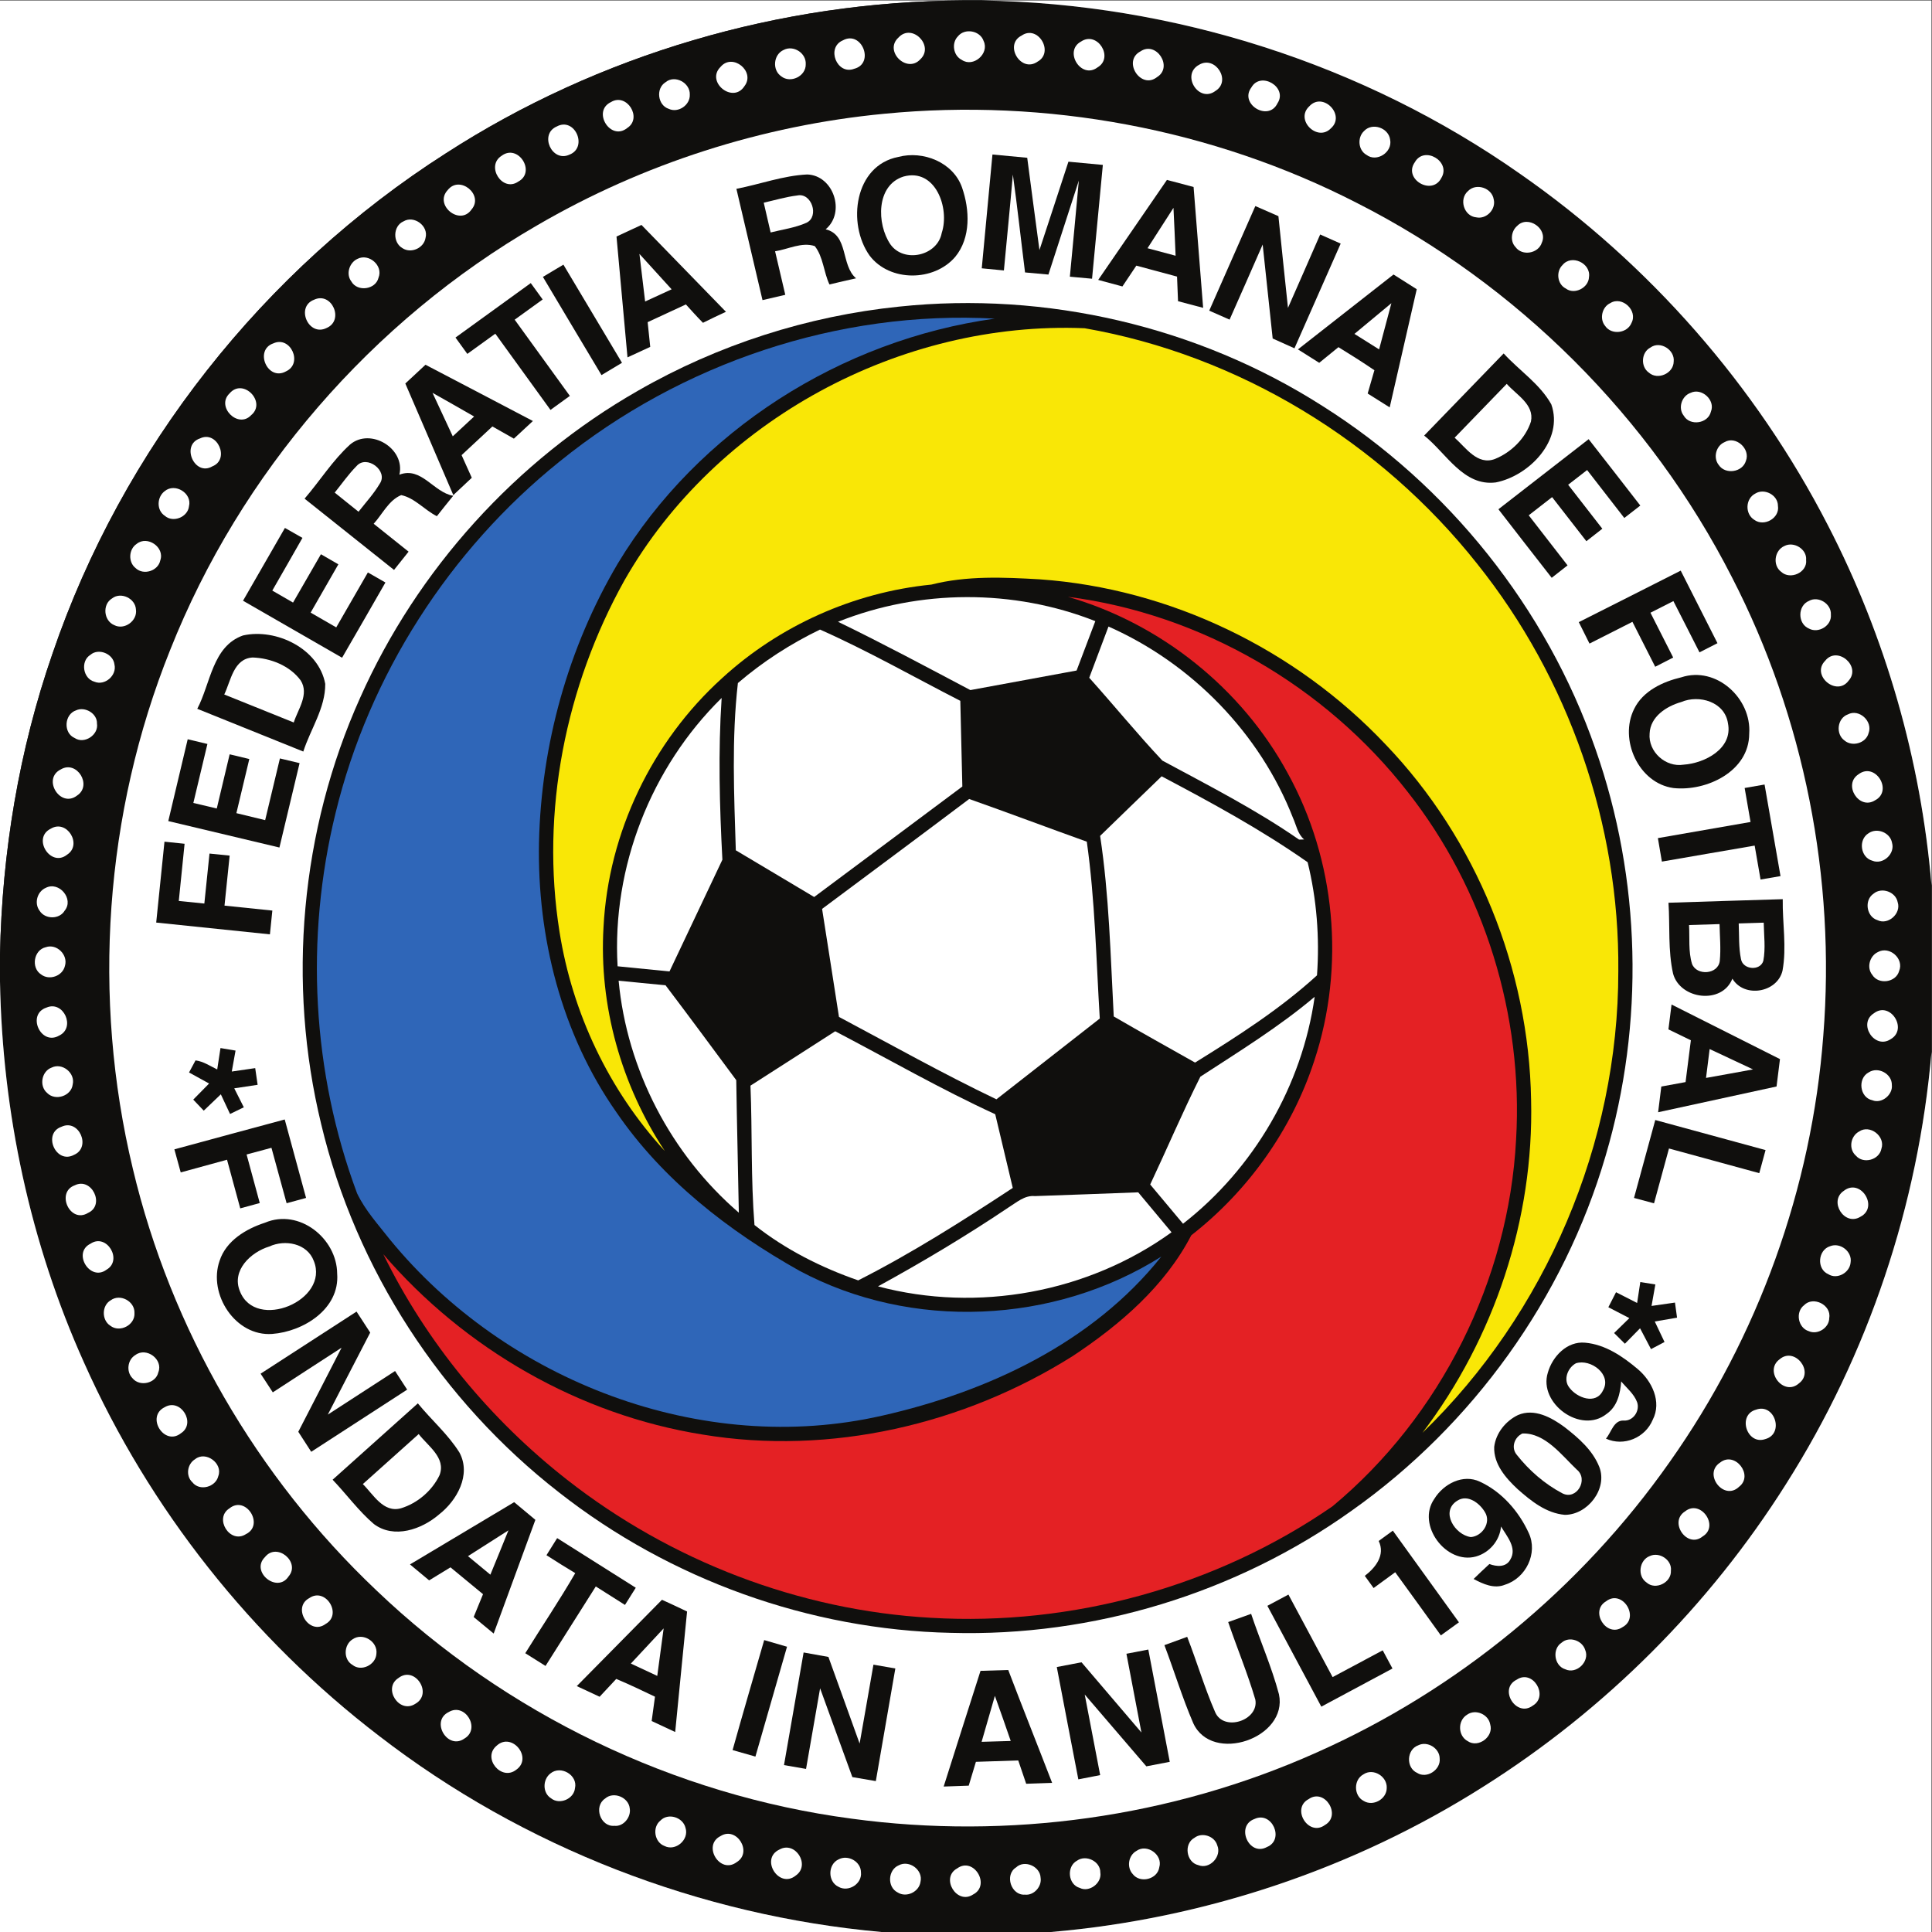 <?xml version="1.0" encoding="UTF-8" standalone="no"?>
<svg
   xmlns:dc="http://purl.org/dc/elements/1.1/"
   xmlns:cc="http://creativecommons.org/ns#"
   xmlns:rdf="http://www.w3.org/1999/02/22-rdf-syntax-ns#"
   xmlns:svg="http://www.w3.org/2000/svg"
   xmlns="http://www.w3.org/2000/svg"
   viewBox="0 0 800 800"
   height="800"
   width="800"
   xml:space="preserve"
   id="svg2"
   version="1.1"><rect x="0" y="0" width="800" height="800" fill="#333333" stroke="none"/><defs
     id="defs6" /><g
     transform="matrix(1.333,0,0,-1.333,0,800)"
     id="g10"><g
       transform="scale(0.1)"
       id="g12"><path
         id="path14"
         style="fill:#ffffff;fill-opacity:1;fill-rule:nonzero;stroke:none"
         d="m 0,6000 h 2990.62 c -566,-2.92 -1130.46,-167.69 -1606.01,-475.07 C 818.773,5163.54 380.004,4607.24 163.227,3971.54 58.926,3670.92 6.309,3353.7 0,3035.85 V 6000" /><path
         id="path16"
         style="fill:#100f0d;fill-opacity:1;fill-rule:nonzero;stroke:none"
         d="m 2990.62,6000 h 60.3 C 3645.39,5990.77 4236,5802.77 4722.77,5460.92 5123.38,5182 5454.77,4803.99 5678.15,4369.85 5857.54,4022.77 5967.24,3640 6000,3250.77 V 2734 C 5959.07,2258.93 5803.54,1794 5548,1391.39 5309.84,1013.69 4986.31,690.16 4608.61,452 4205.69,196.309 3740.31,40.609 3264.92,0 H 2738.15 C 2174.31,50.762 1625.85,262.922 1177.54,609.07 782.152,911.84 463.695,1314.15 260.922,1768.93 93.848,2140.16 7.238,2545.85 0,2952.46 v 83.39 c 6.309,317.85 58.926,635.07 163.227,935.69 216.777,635.7 655.546,1192 1221.383,1553.39 475.55,307.38 1040.01,472.15 1606.01,475.07 v 0" /><path
         id="path18"
         style="fill:#ffffff;fill-opacity:1;fill-rule:nonzero;stroke:none"
         d="M 3050.92,6000 H 6000 V 3250.77 c -32.76,389.23 -142.46,772 -321.85,1119.08 C 5454.77,4803.99 5123.38,5182 4722.77,5460.92 4236,5802.77 3645.39,5990.77 3050.92,6000 v 0" /><path
         id="path20"
         style="fill:#ffffff;fill-opacity:1;fill-rule:nonzero;stroke:none"
         d="m 2791.24,5885.08 c 41.99,45.54 111.99,-26.15 67.69,-67.7 -41.55,-45.53 -114.32,25.7 -67.69,67.7 v 0" /><path
         id="path22"
         style="fill:#ffffff;fill-opacity:1;fill-rule:nonzero;stroke:none"
         d="m 2975.23,5888.15 c 21.23,27.24 69.55,18.47 80.32,-14.15 18.61,-39.08 -32.47,-83.23 -68.01,-58.46 -26.15,12.76 -32.46,51.84 -12.31,72.61 v 0" /><path
         id="path24"
         style="fill:#ffffff;fill-opacity:1;fill-rule:nonzero;stroke:none"
         d="m 3173.38,5890.93 c 50.93,35.23 102.93,-52.47 48.93,-81.39 -51.24,-35.39 -104.61,53.23 -48.93,81.39 v 0" /><path
         id="path26"
         style="fill:#ffffff;fill-opacity:1;fill-rule:nonzero;stroke:none"
         d="m 2618.31,5876.16 c 58.46,32 99.84,-71.55 35.23,-88.31 -53.54,-20.62 -88.31,65.85 -35.23,88.31 v 0" /><path
         id="path28"
         style="fill:#ffffff;fill-opacity:1;fill-rule:nonzero;stroke:none"
         d="m 3358.15,5872.46 c 50.62,34 103.39,-50 50.92,-80.46 -50.61,-38.15 -105.99,50.93 -50.92,80.46 v 0" /><path
         id="path30"
         style="fill:#ffffff;fill-opacity:1;fill-rule:nonzero;stroke:none"
         d="m 2434.46,5846.46 c 30.62,15.84 70.31,-10 68.46,-44.3 1.07,-37.24 -47.23,-60.78 -76.15,-37.7 -28.77,19.54 -24.3,68 7.69,82 v 0" /><path
         id="path32"
         style="fill:#ffffff;fill-opacity:1;fill-rule:nonzero;stroke:none"
         d="m 3542.61,5841.85 c 49.4,33.69 102.46,-48.92 51.55,-79.85 -50.32,-40 -108.47,49.85 -51.55,79.85 v 0" /><path
         id="path34"
         style="fill:#ffffff;fill-opacity:1;fill-rule:nonzero;stroke:none"
         d="m 2238.46,5793.85 c 37.39,44.3 108.93,-14.62 74.15,-59.85 -35.69,-56.31 -121.54,13.39 -74.15,59.85 v 0" /><path
         id="path36"
         style="fill:#ffffff;fill-opacity:1;fill-rule:nonzero;stroke:none"
         d="m 3724.61,5800.15 c 50.17,30.47 101.7,-49.84 51.08,-81.07 -51.7,-39.08 -107.99,50.15 -51.08,81.07 v 0" /><path
         id="path38"
         style="fill:#ffffff;fill-opacity:1;fill-rule:nonzero;stroke:none"
         d="m 2067.38,5746.01 c 28.92,24.29 77.08,-1.7 75.38,-38.78 1.24,-32.3 -36.14,-57.69 -65.38,-43.84 -34.46,11.07 -40.92,63.54 -10,82.62 v 0" /><path
         id="path40"
         style="fill:#ffffff;fill-opacity:1;fill-rule:nonzero;stroke:none"
         d="m 3887.23,5729.84 c 29.07,51.55 114,0.46 81.08,-49.22 -28,-58.31 -119.7,-2.16 -81.08,49.22 v 0" /><path
         id="path42"
         style="fill:#ffffff;fill-opacity:1;fill-rule:nonzero;stroke:none"
         d="m 1898,5684.46 c 49.23,29.85 98.61,-49.85 50.31,-80.61 -51.85,-42.16 -110.16,52.3 -50.31,80.61 v 0" /><path
         id="path44"
         style="fill:#ffffff;fill-opacity:1;fill-rule:nonzero;stroke:none"
         d="m 4067.08,5671.23 c 42.31,46.46 113.69,-27.07 67.38,-68.15 -41.69,-43.69 -112.76,26 -67.38,68.15 v 0" /><path
         id="path46"
         style="fill:#ffffff;fill-opacity:1;fill-rule:nonzero;stroke:none"
         d="m 2747.23,5648.15 c 502.62,48.93 1019.07,-46.61 1468.62,-277.53 C 4713.07,5118.15 5126.78,4705.23 5380,4208.46 5604.61,3772.62 5702.76,3273.54 5663.85,2784.91 5628.15,2310.92 5461.24,1848 5186.61,1460.01 4910.77,1067.38 4527.07,751.391 4088.46,556.922 3638.93,355.84 3132.62,285.691 2644.92,352.152 2094.46,425.082 1570.3,678.012 1169.08,1061.39 797.844,1412.92 530.77,1873.54 412.613,2371.07 284.922,2902.93 324.617,3474.31 528.461,3982.15 746.77,4532.77 1155.54,5004.93 1668.31,5301.38 c 328.92,191.7 699.84,310.62 1078.92,346.77 v 0" /><path
         id="path48"
         style="fill:#ffffff;fill-opacity:1;fill-rule:nonzero;stroke:none"
         d="m 1729.23,5608.46 c 56.46,30.93 98.15,-64.77 39.69,-87.38 -54.61,-25.24 -94.61,63.53 -39.69,87.38 v 0" /><path
         id="path50"
         style="fill:#ffffff;fill-opacity:1;fill-rule:nonzero;stroke:none"
         d="m 4236.61,5593.85 c 25.55,28.46 77.08,10.76 81.7,-26.47 7.7,-38.77 -41.85,-71.08 -73.53,-46.92 -25.7,14.31 -28.93,53.38 -8.17,73.39 v 0" /><path
         id="path52"
         style="fill:#ffffff;fill-opacity:1;fill-rule:nonzero;stroke:none"
         d="m 1558.15,5517.54 c 51.08,38.61 107.85,-50 52.01,-80 -49.39,-34.77 -102.32,48.15 -52.01,80 v 0" /><path
         id="path54"
         style="fill:#100f0d;fill-opacity:1;fill-rule:nonzero;stroke:none"
         d="m 2790.46,5514 c 76.92,20.46 170.31,-16.46 197.85,-94.62 24.14,-69.23 27.99,-156.3 -21.08,-215.84 -66,-77.23 -203.39,-78.31 -265.85,3.84 -70.61,99.24 -47.53,280.32 89.08,306.62 v 0" /><path
         id="path56"
         style="fill:#100f0d;fill-opacity:1;fill-rule:nonzero;stroke:none"
         d="m 3082.92,5521.54 c 36.01,-3.39 72.01,-6.77 108.01,-10.15 12.61,-95.54 25.07,-191.09 38,-286.62 30.3,91.38 60,183.07 90,274.46 35.53,-3.39 71.23,-6.61 106.91,-10 -11.22,-117.84 -22.15,-235.69 -33.54,-353.54 -23.07,2.16 -45.99,4.15 -68.92,6.31 9.24,99.54 19.08,199.07 27.85,298.62 -31.53,-97.24 -63.07,-194.61 -94.45,-292 -24.31,2.15 -48.47,4.46 -72.63,6.61 -12.77,101.39 -23.69,202.93 -37.84,304 -8.61,-99.23 -18.47,-198.46 -27.84,-297.84 -17.24,1.69 -51.56,4.92 -68.77,6.61 11.07,117.85 22.15,235.7 33.22,353.54 v 0" /><path
         id="path58"
         style="fill:#ffffff;fill-opacity:1;fill-rule:nonzero;stroke:none"
         d="m 4395.07,5497.7 c 29.39,51.99 112.92,1.99 82.47,-48.62 -28.62,-57.39 -119.84,-3.85 -82.47,48.62 v 0" /><path
         id="path60"
         style="fill:#100f0d;fill-opacity:1;fill-rule:nonzero;stroke:none"
         d="m 2287.54,5414.93 c 73.38,14.15 145.08,41.07 220,44.61 81.84,-2.77 120,-118.16 57.23,-170.31 72.15,-17.69 46.3,-111.23 94.46,-152.3 -27.54,-6.01 -55.07,-12.47 -82.61,-19.08 -18.16,38.3 -19.24,86.15 -45.7,119.23 -40.46,13.38 -82.92,-10.01 -123.23,-16.16 10.62,-45.07 21.08,-90.15 31.69,-135.22 -23.69,-5.39 -47.22,-10.93 -70.77,-16.47 -27.07,115.23 -53.99,230.46 -81.07,345.7 v 0" /><path
         id="path62"
         style="fill:#ffffff;fill-opacity:1;fill-rule:nonzero;stroke:none"
         d="m 2806.62,5453.08 c 99.07,27.38 144.3,-98.16 118.76,-175.08 -13.23,-71.69 -117.84,-94.92 -159.69,-35.23 -42.46,62.77 -44.92,183.23 40.93,210.31 v 0" /><path
         id="path64"
         style="fill:#100f0d;fill-opacity:1;fill-rule:nonzero;stroke:none"
         d="m 3411.39,5132 c 71.23,103.54 142.3,207.08 213.53,310.62 27.54,-7.39 55.24,-14.62 82.78,-22 9.83,-125.08 19.84,-250.32 29.68,-375.39 -25.99,6.93 -52.15,13.7 -77.99,20.62 -1.08,25.53 -2.16,51.08 -3.08,76.46 -42.16,11.39 -84.32,22.61 -126.46,34 -14.47,-21.54 -28.77,-43.08 -43.24,-64.62 -25.07,6.78 -50.15,13.54 -75.22,20.31 v 0" /><path
         id="path66"
         style="fill:#ffffff;fill-opacity:1;fill-rule:nonzero;stroke:none"
         d="m 1390.77,5411.08 c 37.23,47.54 113.08,-14.93 74,-60.31 -36.16,-52.46 -117.38,14.16 -74,60.31 v 0" /><path
         id="path68"
         style="fill:#ffffff;fill-opacity:1;fill-rule:nonzero;stroke:none"
         d="m 4560.16,5408 c 25.37,26.16 74.16,9.69 79.83,-25.54 8.01,-30.92 -22.75,-62.76 -53.84,-56.15 -38.61,3.23 -55.08,56.46 -25.99,81.69 v 0" /><path
         id="path70"
         style="fill:#ffffff;fill-opacity:1;fill-rule:nonzero;stroke:none"
         d="m 2372.46,5371.85 c 34.62,7.85 68.92,18.15 104.31,22.46 44.46,9.39 68.77,-65.23 28.77,-84.62 -35.38,-15.84 -74.31,-20.92 -111.69,-30.3 -7.08,30.92 -14.31,61.68 -21.39,92.46 v 0" /><path
         id="path72"
         style="fill:#ffffff;fill-opacity:1;fill-rule:nonzero;stroke:none"
         d="m 3645.23,5355.84 c 2.46,-49.53 4.62,-99.07 6.62,-148.77 -29.08,7.86 -58.16,15.54 -87.23,23.39 26.77,41.85 53.69,83.69 80.61,125.38 v 0" /><path
         id="path74"
         style="fill:#100f0d;fill-opacity:1;fill-rule:nonzero;stroke:none"
         d="m 3899.53,5361.39 c 23.85,-10.47 47.71,-20.93 71.7,-31.39 9.84,-94.92 19.38,-190 29.69,-284.92 33.7,75.84 66.61,152 100,228 21.24,-9.38 42.47,-18.77 63.7,-28.31 -47.85,-108.31 -95.69,-216.77 -143.55,-325.23 -22.6,10.16 -45.06,20.3 -67.69,30.46 -10.3,97.23 -20.62,194.61 -31.07,291.85 -34,-77.85 -68.32,-155.55 -102.78,-233.23 -21.06,9.38 -42.14,18.61 -63.22,27.84 47.84,108.31 95.69,216.62 143.22,324.93 v 0" /><path
         id="path76"
         style="fill:#ffffff;fill-opacity:1;fill-rule:nonzero;stroke:none"
         d="m 1253.39,5313.84 c 32.77,19.7 78.61,-14.3 68.46,-51.38 -4.93,-31.38 -44.77,-49.69 -71.7,-31.84 -30.77,17.53 -29.69,68.92 3.24,83.22 v 0" /><path
         id="path78"
         style="fill:#ffffff;fill-opacity:1;fill-rule:nonzero;stroke:none"
         d="m 4713.07,5299.85 c 32.78,34.46 96,-8.62 76.47,-52.01 -10.61,-34 -61.24,-42.76 -81.84,-13.69 -17.54,18.01 -13.54,50.01 5.37,65.7 v 0" /><path
         id="path80"
         style="fill:#100f0d;fill-opacity:1;fill-rule:nonzero;stroke:none"
         d="m 1915.08,5266.77 c 25.85,12 51.69,24 77.54,36 87.53,-90 174.92,-179.84 262.46,-269.84 -24,-11.08 -47.84,-22.31 -71.39,-34.16 -18.3,18.46 -35.69,37.84 -53.07,57.07 -39.55,-18.3 -79.08,-36.76 -118.77,-55.07 2.61,-25.54 5.38,-51.23 8,-76.77 -23.55,-10.92 -47.08,-21.7 -70.62,-32.62 -11.53,125.08 -22.92,250.31 -34.15,375.39 v 0" /><path
         id="path82"
         style="fill:#ffffff;fill-opacity:1;fill-rule:nonzero;stroke:none"
         d="m 1986.3,5212.77 c 33.39,-36.61 66.62,-73.38 100,-110 -27.54,-12.62 -54.91,-25.23 -82.31,-37.84 -5.84,49.22 -11.83,98.46 -17.69,147.84 v 0" /><path
         id="path84"
         style="fill:#ffffff;fill-opacity:1;fill-rule:nonzero;stroke:none"
         d="m 1110.46,5197.39 c 35.38,18.15 80.61,-20.93 65.39,-58.46 -8.77,-37.24 -65.69,-45.08 -84.47,-11.7 -17.54,22.92 -6.31,58.46 19.08,70.16 v 0" /><path
         id="path86"
         style="fill:#ffffff;fill-opacity:1;fill-rule:nonzero;stroke:none"
         d="m 4853.85,5178.3 c 28.01,34.32 88.76,5.24 82.15,-37.37 -1.09,-33.55 -45.23,-56.01 -72,-35.7 -26.77,13.38 -31.24,52.77 -10.15,73.07 v 0" /><path
         id="path88"
         style="fill:#100f0d;fill-opacity:1;fill-rule:nonzero;stroke:none"
         d="m 1686.46,5141.38 c 21.23,12.62 42.46,25.39 63.69,38.01 60.47,-101.7 121.39,-203.23 182,-304.93 -21.23,-12.77 -42.46,-25.38 -63.68,-38.16 -60.93,101.55 -121.39,203.39 -182.01,305.08 v 0" /><path
         id="path90"
         style="fill:#100f0d;fill-opacity:1;fill-rule:nonzero;stroke:none"
         d="m 4031.86,4916.15 c 98.91,77.54 197.83,155.08 296.91,232.62 23.99,-15.23 48.15,-30.47 72.15,-45.69 -27.84,-122.46 -56,-244.77 -84.01,-367.08 -22.75,14.46 -45.68,28.77 -68.44,43.08 6.91,24.15 13.83,48.15 20.91,72.3 -36.46,24.93 -73.99,48.47 -111.68,71.7 -20,-16.16 -39.85,-32.31 -59.7,-48.62 -22.16,14 -44.15,27.84 -66.14,41.69 v 0" /><path
         id="path92"
         style="fill:#100f0d;fill-opacity:1;fill-rule:nonzero;stroke:none"
         d="m 1414.93,4952.92 c 77.83,56.47 155.84,112.93 233.84,169.23 12.31,-16.92 24.61,-33.84 36.92,-50.92 -29.07,-20.92 -58,-41.84 -86.92,-62.77 56.92,-78.92 114.15,-157.84 171.39,-236.77 -20.16,-14.45 -40.16,-29.07 -60.16,-43.54 -57.23,78.77 -114.16,157.85 -171.39,236.78 -28.92,-20.93 -57.99,-41.85 -86.92,-62.77 -12.31,16.92 -24.61,33.84 -36.76,50.76 v 0" /><path
         id="path94"
         style="fill:#ffffff;fill-opacity:1;fill-rule:nonzero;stroke:none"
         d="m 975.691,5070.46 c 54.929,25.84 94.469,-63.69 39.079,-87.69 -56.313,-28.46 -97.54,65.54 -39.079,87.69 v 0" /><path
         id="path96"
         style="fill:#100f0d;fill-opacity:1;fill-rule:nonzero;stroke:none"
         d="m 2793.38,5049.08 c 456.32,48 927.69,-61.54 1314.61,-308.62 391.25,-246.61 695.86,-627.85 847.85,-1064.92 142.31,-404.46 153.23,-853.55 31.71,-1264.62 -129.24,-441.99 -412.47,-836 -788.17,-1101.69 -359.54,-257.08 -803.7,-392.46 -1245.53,-379.988 -438.77,9.367 -872.32,165.378 -1217.39,436.298 -365.07,283.99 -631.23,693.23 -738.616,1143.39 -106.77,439.07 -64.461,913.22 121.076,1325.53 177.23,398.31 484.31,737.08 862.77,953.24 248.31,142.76 526.77,232.15 811.69,261.38 v 0" /><path
         id="path98"
         style="fill:#ffffff;fill-opacity:1;fill-rule:nonzero;stroke:none"
         d="m 4322.16,5059.69 c -12.62,-47.84 -25.39,-95.69 -38.16,-143.54 -25.54,16 -51.24,32.16 -76.61,48.16 38.15,31.84 76.46,63.69 114.77,95.38 v 0" /><path
         id="path100"
         style="fill:#ffffff;fill-opacity:1;fill-rule:nonzero;stroke:none"
         d="m 5002,5059.85 c 36.61,23.23 86.31,-22.77 66.14,-61.23 -12.76,-32.62 -62.45,-38.77 -81.99,-9.54 -18.3,21.54 -9.84,58.92 15.85,70.77 v 0" /><path
         id="path102"
         style="fill:#2f66b8;fill-opacity:1;fill-rule:nonzero;stroke:none"
         d="m 1738.31,4567.85 c 376.62,305.07 866.77,470.92 1351.68,443.84 -476.29,-66.15 -921.38,-347.23 -1170.76,-760.46 -154.46,-261.23 -238.15,-563.38 -244.92,-866.46 -5.84,-294.93 70,-595.54 240.62,-838.62 143.38,-209.69 348.61,-368.76 568.15,-492 348,-186.3 791.23,-166.45 1124.31,43.85 -213.08,-267.84 -539.69,-420.16 -867.39,-494.15 -559.38,-127.7 -1168.31,107.22 -1528.46,546.77 -36.16,46.3 -76.77,90.45 -102.31,143.83 -140,375.39 -162.312,792.94 -66.77,1181.86 103.84,427.08 353.38,816.31 695.85,1091.54 v 0" /><path
         id="path104"
         style="fill:#f9e706;fill-opacity:1;fill-rule:nonzero;stroke:none"
         d="m 1939.84,4198.77 c 284,498.15 858.62,806.77 1429.54,783.08 477.86,-83.23 918.62,-352.01 1219.23,-731.69 284.61,-355.7 442.78,-810.32 438.46,-1266.01 0.32,-534 -224.92,-1062.45 -608.46,-1433.53 223.24,294.3 346.48,663.85 337.55,1033.7 -6.78,407.69 -170.01,810.76 -452.62,1105.22 -278.76,294.92 -668.01,483.69 -1073.38,512.31 -112.31,6.46 -227.08,11.69 -336.93,-16.31 -240.62,-23.85 -472.15,-127.23 -650.31,-290.77 -217.23,-196.62 -353.23,-479.84 -368.15,-772.62 -14.61,-244.92 55.23,-491.68 190.31,-696 -173.54,188.16 -287.23,428.62 -327.08,681.09 -59.23,372.6 18.62,762.92 201.84,1091.53 v 0" /><path
         id="path106"
         style="fill:#ffffff;fill-opacity:1;fill-rule:nonzero;stroke:none"
         d="m 849.234,4934.92 c 53.231,24.46 92.77,-62.3 39.379,-86.92 -57.386,-32.15 -99.843,66.31 -39.379,86.92 v 0" /><path
         id="path108"
         style="fill:#ffffff;fill-opacity:1;fill-rule:nonzero;stroke:none"
         d="m 5126.78,4921.85 c 30.14,22.15 76.6,-7.08 72.3,-43.7 -0.47,-36.77 -49.84,-58.45 -77.09,-34.15 -26.31,18.3 -23.84,63.08 4.79,77.85 v 0" /><path
         id="path110"
         style="fill:#100f0d;fill-opacity:1;fill-rule:nonzero;stroke:none"
         d="m 4423.99,4648.46 c 82.32,84.92 164.47,170.15 246.94,255.08 48.45,-53.08 112.45,-94.47 148,-158.15 39.22,-110.93 -68.63,-222.01 -172.31,-242.47 -100.94,-12.92 -154.01,91.24 -222.63,145.54 v 0" /><path
         id="path112"
         style="fill:#100f0d;fill-opacity:1;fill-rule:nonzero;stroke:none"
         d="m 1259.07,4810.16 c 20.93,19.38 41.7,38.92 62.62,58.31 111.23,-58.31 222.62,-116.31 333.7,-174.78 -19.7,-18.15 -39.39,-36.45 -59.09,-54.76 -22.3,12.76 -44.45,25.22 -66.76,37.84 -31.84,-29.69 -63.85,-59.39 -95.69,-89.07 10.61,-23.39 21.23,-46.93 31.69,-70.32 -19.24,-17.84 -38.31,-35.85 -57.39,-53.84 -49.22,115.84 -99.53,231.07 -149.08,346.62 v 0" /><path
         id="path114"
         style="fill:#ffffff;fill-opacity:1;fill-rule:nonzero;stroke:none"
         d="m 4518.61,4641.85 c 54,55.68 107.85,111.54 161.86,167.22 29.83,-34.14 86.3,-63.84 75.22,-117.07 -17.08,-52.46 -61.38,-95.85 -112,-116.31 -54.31,-20.61 -90.31,35.54 -125.08,66.16 v 0" /><path
         id="path116"
         style="fill:#ffffff;fill-opacity:1;fill-rule:nonzero;stroke:none"
         d="m 713.074,4779.38 c 42.156,49.7 116.156,-27.38 66.93,-67.69 -40.617,-43.08 -109.848,26.77 -66.93,67.69 v 0" /><path
         id="path118"
         style="fill:#ffffff;fill-opacity:1;fill-rule:nonzero;stroke:none"
         d="m 1343.54,4781.24 c 43.23,-24.47 86.3,-48.78 129.23,-73.55 -22.15,-20.61 -44.16,-41.07 -66.31,-61.54 -21.08,44.92 -42,90.01 -62.92,135.09 v 0" /><path
         id="path120"
         style="fill:#ffffff;fill-opacity:1;fill-rule:nonzero;stroke:none"
         d="m 5251.39,4781.08 c 34.3,16.92 77.99,-22.32 63.38,-58.16 -8.61,-37.54 -65.53,-45.84 -84.61,-12.46 -18.32,23.23 -6.31,60.93 21.23,70.62 v 0" /><path
         id="path122"
         style="fill:#ffffff;fill-opacity:1;fill-rule:nonzero;stroke:none"
         d="m 621.539,4639.69 c 53.387,25.7 93.848,-64.92 38.004,-86.92 -55.234,-32.31 -99.078,66.93 -38.004,86.92 v 0" /><path
         id="path124"
         style="fill:#100f0d;fill-opacity:1;fill-rule:nonzero;stroke:none"
         d="m 1087.23,4620.46 c 63.39,53.85 172.62,-12 153.39,-93.54 68.31,26.31 105.84,-54.92 167.22,-65.53 -17.07,-20.93 -34,-42.01 -50.76,-63.39 -38.31,19.23 -68.62,56.61 -110.78,65.54 -39.06,-16.15 -58.15,-59.08 -85.53,-89.08 36.15,-28.77 72.31,-57.69 108.46,-86.61 -15.07,-18.93 -30.15,-37.85 -45.23,-56.77 -92.77,73.69 -185.23,147.53 -277.848,221.39 47.696,55.37 86.928,118.61 141.078,167.99 v 0" /><path
         id="path126"
         style="fill:#100f0d;fill-opacity:1;fill-rule:nonzero;stroke:none"
         d="m 4934.91,4637.23 c 53.7,-68.46 107.1,-137.38 160.48,-206.15 -16.62,-12.93 -33.23,-25.69 -49.71,-38.62 -38.6,49.54 -77.07,99.39 -115.52,148.92 -19.7,-15.22 -39.39,-30.46 -58.93,-45.69 35.23,-45.69 70.62,-91.23 106.16,-136.62 -16.62,-12.92 -33.08,-25.84 -49.55,-38.77 -35.68,45.55 -71.06,91.24 -106.46,136.94 -24.31,-18.78 -48.45,-37.7 -72.61,-56.47 40.16,-51.84 80.47,-103.69 120.61,-155.54 -16.45,-12.92 -32.92,-25.85 -49.23,-38.61 -55.53,70.61 -110.31,142 -165.54,212.92 93.39,72.77 186.93,145.08 280.3,217.69 v 0" /><path
         id="path128"
         style="fill:#ffffff;fill-opacity:1;fill-rule:nonzero;stroke:none"
         d="m 5357.08,4628 c 35.08,21.08 81.23,-21.08 66.3,-58.3 -10.76,-35.7 -64.15,-43.24 -84.45,-12.46 -18,22.6 -8.31,59.68 18.15,70.76 v 0" /><path
         id="path130"
         style="fill:#ffffff;fill-opacity:1;fill-rule:nonzero;stroke:none"
         d="m 1107.69,4553.85 c 31.54,36.15 99.55,-15.08 71.85,-55.08 -18.62,-31.39 -43.54,-58.31 -65.84,-86.92 -24.78,19.68 -49.39,39.53 -74.01,59.38 22.46,27.7 42.77,57.23 68,82.62 v 0" /><path
         id="path132"
         style="fill:#ffffff;fill-opacity:1;fill-rule:nonzero;stroke:none"
         d="m 511.688,4475.85 c 32.003,26.62 85.699,-6.46 75.39,-46.93 -3.539,-33.84 -49.539,-52.3 -75.082,-29.69 -26.461,17.23 -24.766,58.46 -0.308,76.62 v 0" /><path
         id="path134"
         style="fill:#ffffff;fill-opacity:1;fill-rule:nonzero;stroke:none"
         d="m 5452.62,4468.31 c 28.15,17.69 70.46,-4.47 70.31,-38.16 6.31,-37.84 -42.77,-66 -73.4,-43.54 -29.69,18.31 -27.83,66 3.09,81.7 v 0" /><path
         id="path136"
         style="fill:#100f0d;fill-opacity:1;fill-rule:nonzero;stroke:none"
         d="m 754.922,4135.38 c 43.39,75.39 86.766,150.78 130.152,226.16 18.156,-10.31 36.313,-20.61 54.461,-30.92 -30.918,-54.62 -62.461,-109.08 -93.691,-163.7 21.539,-12.31 43.078,-24.76 64.465,-37.22 28.921,50.14 57.687,100.14 86.609,150.14 18.012,-10.46 36.162,-20.91 54.152,-31.38 -28.76,-50 -57.531,-100 -86.144,-150 26.617,-15.23 53.074,-30.46 79.534,-45.85 32.92,56.93 65.54,113.85 98.3,170.62 18.16,-10.31 36.32,-20.76 54.47,-31.23 -44.62,-78 -89.54,-155.84 -134.62,-233.69 -102.454,59.23 -205.227,117.85 -307.688,177.07 v 0" /><path
         id="path138"
         style="fill:#ffffff;fill-opacity:1;fill-rule:nonzero;stroke:none"
         d="m 424.766,4312.15 c 32.925,26.62 87.386,-10.46 73.238,-51.07 -6.461,-33.23 -52.469,-47.85 -76.926,-24.16 -23.543,18.62 -21.387,58.92 3.688,75.23 v 0" /><path
         id="path140"
         style="fill:#ffffff;fill-opacity:1;fill-rule:nonzero;stroke:none"
         d="m 5543.22,4305.54 c 29.24,15.08 70.17,-10 67.24,-43.24 4.63,-39.07 -49.39,-63.37 -77.54,-37.07 -27.37,20.46 -20.76,66.93 10.3,80.31 v 0" /><path
         id="path142"
         style="fill:#100f0d;fill-opacity:1;fill-rule:nonzero;stroke:none"
         d="m 4904.32,4068.92 c 105.69,52.93 211.06,106.77 316.61,160 38.14,-75.07 75.99,-150.31 114.15,-225.38 -18.78,-9.54 -37.39,-18.93 -55.84,-28.47 -27.09,53.08 -53.85,106.32 -81.09,159.24 -23.84,-12.16 -47.53,-24.15 -71.23,-36.16 23.55,-46.46 46.93,-92.92 70.62,-139.22 -18.77,-9.55 -37.38,-19.09 -55.85,-28.62 -23.69,46.46 -47.24,92.92 -70.76,139.54 -44.47,-22.46 -88.93,-45.08 -133.38,-67.55 -11.09,22.16 -22.17,44.31 -33.23,66.62 v 0" /><path
         id="path144"
         style="fill:#ffffff;fill-opacity:1;fill-rule:nonzero;stroke:none"
         d="m 347.844,4142.46 c 27.539,21.69 72.926,0.31 74.465,-34.62 4.921,-34.92 -36.004,-64.61 -67.539,-48.15 -32.922,13.69 -37.387,64.31 -6.926,82.77 v 0" /><path
         id="path146"
         style="fill:#e42124;fill-opacity:1;fill-rule:nonzero;stroke:none"
         d="M 3317.53,4147.53 C 3730.62,4094.61 4116.62,3870 4372.31,3542.16 4611.39,3239.08 4732.15,2846.92 4709.54,2461.84 4686.77,2025.22 4475.54,1602 4139.38,1322.46 3777.54,1072.77 3330.77,950 2892.16,976.012 c -409.24,22.91 -808.93,176.608 -1131.08,429.208 -238.93,187.24 -436.93,427.4 -570.46,700.33 252.92,-294.01 608.46,-499.09 992.15,-560.32 396.31,-65.85 812.46,31.08 1150.46,244.47 146.01,96.76 285.7,216.91 367.39,374.61 176.77,138 312.3,328.3 381.85,541.69 97.07,292.61 66.45,624.62 -82.77,894.46 -142.92,263.38 -394.48,463.85 -682.17,547.07 v 0" /><path
         id="path148"
         style="fill:#ffffff;fill-opacity:1;fill-rule:nonzero;stroke:none"
         d="m 2603.23,4070 c 253.69,101.39 545.07,102.31 799.23,2 -19.23,-51.23 -38.61,-102.3 -58.15,-153.39 -109.99,-20.3 -220,-40.46 -330,-60.77 -136.31,72 -272.31,144.93 -411.08,212.16 v 0" /><path
         id="path150"
         style="fill:#ffffff;fill-opacity:1;fill-rule:nonzero;stroke:none"
         d="m 5619.38,4134.92 c 29.09,16.46 70.16,-9.23 68,-42.76 3.08,-34.32 -38.77,-59.39 -68.15,-43.23 -35.53,14.91 -35.69,71.23 0.15,85.99 v 0" /><path
         id="path152"
         style="fill:#ffffff;fill-opacity:1;fill-rule:nonzero;stroke:none"
         d="m 2547.23,4045.84 c 149.07,-66.14 290.77,-147.07 435.85,-221.38 2.3,-88.61 4.31,-177.38 6.3,-266.15 -153.53,-114.15 -306.61,-229.23 -460.3,-343.23 -80.93,48.76 -162.46,96.46 -243.39,145.08 -5.39,173.07 -13.23,347.22 6.47,519.54 77.38,66.31 163.38,121.84 255.07,166.14 v 0" /><path
         id="path154"
         style="fill:#ffffff;fill-opacity:1;fill-rule:nonzero;stroke:none"
         d="m 3443.39,4055.23 c 258.31,-114.3 470.3,-331.23 573.23,-594.77 10.3,-22.61 14.3,-49.69 34.46,-66.61 -4.01,-0.16 -11.85,-0.47 -15.7,-0.47 -134.46,93.23 -280.77,167.85 -424.61,245.39 -78.3,83.23 -150.76,172.31 -227.23,257.38 19.84,53.08 39.84,106.01 59.85,159.08 v 0" /><path
         id="path156"
         style="fill:#100f0d;fill-opacity:1;fill-rule:nonzero;stroke:none"
         d="m 612.77,3799.69 c 41.222,77.7 47.078,194.62 142.152,227.85 102.769,23.08 235.387,-40.77 255.388,-150.46 0.61,-75.08 -45.693,-140.31 -68.162,-210.16 -109.839,44.16 -219.687,88.47 -329.378,132.77 v 0" /><path
         id="path158"
         style="fill:#ffffff;fill-opacity:1;fill-rule:nonzero;stroke:none"
         d="m 280.918,3967.38 c 25.234,22 71.078,3.24 74.617,-29.99 8.16,-33.85 -29.844,-67.09 -62.152,-53.54 -36,9.69 -44.149,64.15 -12.465,83.53 v 0" /><path
         id="path160"
         style="fill:#ffffff;fill-opacity:1;fill-rule:nonzero;stroke:none"
         d="m 696.609,3844.16 c 20.621,42.61 28.934,111.68 88.313,114.91 55.539,-1.83 115.539,-25.38 149.078,-71.22 27.23,-42.93 -8.309,-89.39 -21.539,-130.61 -72,28.92 -143.992,57.84 -215.852,86.92 v 0" /><path
         id="path162"
         style="fill:#ffffff;fill-opacity:1;fill-rule:nonzero;stroke:none"
         d="m 5669.38,3948.62 c 37.7,48.15 113.38,-16.62 73.08,-61.54 -37.24,-50.62 -117.24,16.62 -73.08,61.54 v 0" /><path
         id="path164"
         style="fill:#100f0d;fill-opacity:1;fill-rule:nonzero;stroke:none"
         d="m 5222.77,3897.53 c 109.09,35.7 218.77,-65.84 210.93,-175.22 -0.16,-117.08 -132.94,-179.85 -235.4,-168.77 -108.46,14.93 -169.68,150.92 -121.99,245.84 27.38,56.01 88.78,84.47 146.46,98.15 v 0" /><path
         id="path166"
         style="fill:#ffffff;fill-opacity:1;fill-rule:nonzero;stroke:none"
         d="m 1918.47,2999.85 c -18.01,307.53 103.68,618 323.22,833.53 -11.07,-167.23 -6.46,-335.23 2.31,-502.46 -54.92,-115.53 -109.39,-231.38 -164.3,-347.07 -53.7,5.23 -107.55,10.6 -161.23,16 v 0" /><path
         id="path168"
         style="fill:#ffffff;fill-opacity:1;fill-rule:nonzero;stroke:none"
         d="m 5222.16,3820.62 c 56.14,23.99 135.68,0.77 145.54,-66.01 15.68,-78.61 -72.02,-123.99 -137.85,-128.45 -56,-9.08 -110.47,40.3 -105.54,96.92 2.31,52.46 52.15,84.46 97.85,97.54 v 0" /><path
         id="path170"
         style="fill:#ffffff;fill-opacity:1;fill-rule:nonzero;stroke:none"
         d="m 236.305,3794.92 c 27.39,12.77 66,-9.54 64.925,-40.93 5.844,-35.07 -39.234,-65.22 -69.226,-45.06 -35.996,15.53 -32.617,73.69 4.301,85.99 v 0" /><path
         id="path172"
         style="fill:#ffffff;fill-opacity:1;fill-rule:nonzero;stroke:none"
         d="m 5740.16,3782.31 c 34.92,18.61 78.45,-21.85 64.3,-58.31 -8,-31.08 -50.61,-43.23 -74.61,-22.93 -28.32,20.01 -22.93,69.39 10.31,81.24 v 0" /><path
         id="path174"
         style="fill:#100f0d;fill-opacity:1;fill-rule:nonzero;stroke:none"
         d="m 522.77,3450.92 c 19.996,84.77 40.152,169.38 60.304,254.16 20.465,-4.93 40.77,-9.69 61.235,-14.62 -14.614,-61.08 -29.075,-122.15 -43.696,-183.22 24.313,-5.7 48.465,-11.4 72.77,-17.24 13.226,56.15 26.617,112.16 40.008,168.31 15.222,-3.7 45.843,-10.92 61.066,-14.62 -13.535,-55.99 -26.762,-112 -40.148,-168.15 29.839,-7.23 59.539,-14.31 89.382,-21.69 15.387,63.84 30.618,127.68 45.852,191.69 15.223,-3.69 45.844,-10.93 61.066,-14.62 -20.761,-87.38 -41.687,-174.77 -62.613,-262.15 -115.074,27.24 -230.148,54.92 -345.226,82.15 v 0" /><path
         id="path176"
         style="fill:#ffffff;fill-opacity:1;fill-rule:nonzero;stroke:none"
         d="m 188.77,3611.39 c 49.843,29.85 98.769,-49.39 50.921,-80.93 -52.304,-40.92 -109.687,51.85 -50.921,80.93 v 0" /><path
         id="path178"
         style="fill:#ffffff;fill-opacity:1;fill-rule:nonzero;stroke:none"
         d="m 5773.22,3596.3 c 52.17,39.39 108.01,-51.22 51.56,-80.76 -50,-32 -100.79,49.08 -51.56,80.76 v 0" /><path
         id="path180"
         style="fill:#ffffff;fill-opacity:1;fill-rule:nonzero;stroke:none"
         d="m 3417.38,3404.92 c 63.54,62 127.4,123.39 191.08,185.08 155.08,-82 309.85,-166 453.54,-266.92 28.16,-114.77 37.53,-233.54 29.07,-351.38 -114.92,-104.93 -246.91,-189.23 -378.77,-270.94 -84.29,47.54 -168.91,94.63 -252.61,143.24 -9.99,187.24 -14.15,375.38 -42.31,560.92 v 0" /><path
         id="path182"
         style="fill:#100f0d;fill-opacity:1;fill-rule:nonzero;stroke:none"
         d="m 5419.53,3553.7 c 15.55,2.76 46.32,8.15 61.86,10.76 16.46,-94.76 33.08,-189.69 49.53,-284.46 -15.54,-2.77 -46.46,-8 -61.99,-10.62 -6.16,35.23 -12.15,70.31 -18.31,105.39 -96.01,-16.31 -192.01,-33.23 -288.17,-49.7 -4.14,24.31 -8.3,48.62 -12.45,72.93 95.85,16.93 191.85,33.39 287.84,50.15 -6.15,35.23 -12.15,70.46 -18.31,105.55 v 0" /><path
         id="path184"
         style="fill:#ffffff;fill-opacity:1;fill-rule:nonzero;stroke:none"
         d="m 3010.63,3519.54 c 122.13,-43.08 243.36,-88.92 365.38,-132.62 25.69,-182 29.07,-366.15 40.29,-549.37 -107.23,-83.56 -213.99,-167.4 -321.07,-250.94 -166,79.39 -326.62,169.55 -489.08,256 -17.23,111.85 -35.07,223.7 -52.45,335.54 152.45,113.7 305.06,226.93 456.93,341.39 v 0" /><path
         id="path186"
         style="fill:#ffffff;fill-opacity:1;fill-rule:nonzero;stroke:none"
         d="m 157.691,3427.23 c 50.153,30.61 99.079,-49.69 50.766,-80.61 -51.383,-41.23 -109.688,51.84 -50.766,80.61 v 0" /><path
         id="path188"
         style="fill:#ffffff;fill-opacity:1;fill-rule:nonzero;stroke:none"
         d="m 5804.32,3413.08 c 26.45,18.61 67.53,2.15 73.07,-29.85 9.99,-34 -28.31,-69.08 -61.39,-55.38 -36.76,10.15 -44.3,65.23 -11.68,85.23 v 0" /><path
         id="path190"
         style="fill:#100f0d;fill-opacity:1;fill-rule:nonzero;stroke:none"
         d="m 510.922,3386.92 c 20.926,-2.15 41.691,-4.3 62.461,-6.46 -6,-59.23 -11.996,-118.46 -17.996,-177.69 26.461,-2.62 52.925,-5.38 79.379,-8 5.386,51.69 10.769,103.54 16,155.23 20.929,-2 41.691,-4.16 62.625,-6.31 -5.395,-51.69 -10.778,-103.54 -16.004,-155.38 49.531,-5.08 99.074,-10.31 148.621,-15.39 -2.625,-24.61 -5.078,-49.23 -7.547,-73.84 -117.848,12.15 -235.539,24.3 -353.231,36.61 8.461,83.69 17.075,167.54 25.692,251.23 v 0" /><path
         id="path192"
         style="fill:#ffffff;fill-opacity:1;fill-rule:nonzero;stroke:none"
         d="m 142.156,3243.54 c 41.383,21.39 88.465,-34.61 58.766,-70.77 -16.156,-27.85 -61.078,-27.38 -77.848,-0.46 -17.687,23.23 -7.539,59.69 19.082,71.23 v 0" /><path
         id="path194"
         style="fill:#ffffff;fill-opacity:1;fill-rule:nonzero;stroke:none"
         d="m 5820.15,3225.54 c 25.08,21.08 68.61,5.7 74.77,-26.61 11.69,-34.78 -29.69,-72.31 -62.92,-55.7 -34.46,10.62 -41.69,62.46 -11.85,82.31 v 0" /><path
         id="path196"
         style="fill:#100f0d;fill-opacity:1;fill-rule:nonzero;stroke:none"
         d="m 5182.92,3197.23 c 118.31,3.69 236.61,7.69 354.92,11.08 -1.23,-73.85 12.78,-149.08 -0.76,-222.31 -16.46,-68.47 -119.08,-85.53 -155.69,-24.61 -31.86,-81.23 -162.16,-64.77 -184.15,15.39 -16.17,72.15 -9.54,147.06 -14.32,220.45 v 0" /><path
         id="path198"
         style="fill:#ffffff;fill-opacity:1;fill-rule:nonzero;stroke:none"
         d="m 5401.08,3132.92 c 25.84,0.93 51.68,1.69 77.69,2.46 0.61,-39.37 6.14,-79.54 -1.23,-118.61 -9.69,-32.45 -63.85,-27.69 -69.39,5.54 -7.53,36.31 -5.39,73.84 -7.07,110.61 v 0" /><path
         id="path200"
         style="fill:#ffffff;fill-opacity:1;fill-rule:nonzero;stroke:none"
         d="m 5246.77,3128 c 31.53,1.08 63.07,2 94.77,2.92 0.76,-37.84 4.47,-76 0.76,-114 -4.6,-42.76 -71.84,-47.39 -86.3,-9.54 -11.69,38.92 -6.92,80.62 -9.23,120.62 v 0" /><path
         id="path202"
         style="fill:#ffffff;fill-opacity:1;fill-rule:nonzero;stroke:none"
         d="m 142.004,3059.07 c 33.996,12.16 70.301,-23.84 59.684,-58.15 -7.223,-31.39 -48.766,-46.15 -74.149,-26.31 -31.852,20.62 -22.769,76.01 14.465,84.46 v 0" /><path
         id="path204"
         style="fill:#ffffff;fill-opacity:1;fill-rule:nonzero;stroke:none"
         d="m 5833.54,3044.16 c 35.99,19.68 81.84,-20.62 65.84,-58.93 -9.68,-35.85 -64,-43.54 -83.38,-12.01 -18.31,22.32 -8.3,58.93 17.54,70.94 v 0" /><path
         id="path206"
         style="fill:#ffffff;fill-opacity:1;fill-rule:nonzero;stroke:none"
         d="m 1921.69,2955.08 c 48.61,-4.78 97.08,-9.69 145.69,-14.15 74,-97.71 146.77,-196.31 219.7,-294.78 2,-137.22 5.68,-274.45 8,-411.69 -210.47,181.08 -347.55,444 -373.39,720.62 v 0" /><path
         id="path208"
         style="fill:#ffffff;fill-opacity:1;fill-rule:nonzero;stroke:none"
         d="M 0,2952.46 C 7.238,2545.85 93.848,2140.16 260.922,1768.93 463.695,1314.15 782.152,911.84 1177.54,609.07 1625.85,262.922 2174.31,50.762 2738.15,0 H 0 v 2952.46" /><path
         id="path210"
         style="fill:#ffffff;fill-opacity:1;fill-rule:nonzero;stroke:none"
         d="m 3728.77,2656.92 c 120.93,78.77 244.45,154.77 355.08,248.16 -38.93,-276.31 -189.07,-533.54 -408.93,-704.93 -34.15,40.62 -68,81.24 -101.99,121.84 52.46,111.39 100.61,224.93 155.84,334.93 v 0" /><path
         id="path212"
         style="fill:#ffffff;fill-opacity:1;fill-rule:nonzero;stroke:none"
         d="m 144.309,2871.54 c 52.918,23.24 91.847,-62.31 39.23,-87.08 -57.383,-32.76 -101.387,66.93 -39.23,87.08 v 0" /><path
         id="path214"
         style="fill:#100f0d;fill-opacity:1;fill-rule:nonzero;stroke:none"
         d="m 5192.46,2881.07 c 112.31,-56.46 224.45,-112.93 336.78,-169.53 -3.7,-28.31 -7.25,-56.61 -10.63,-85.08 -122.76,-26.46 -245.23,-53.38 -367.85,-80 3.23,26.76 6.63,53.39 9.87,79.85 25.06,4.76 50.14,9.22 75.37,13.85 5.39,43.22 10.92,86.62 16.46,129.84 -23.39,11.23 -46.46,22.61 -69.7,33.85 3.24,25.69 6.47,51.53 9.7,77.22 v 0" /><path
         id="path216"
         style="fill:#ffffff;fill-opacity:1;fill-rule:nonzero;stroke:none"
         d="m 5820.76,2853.69 c 50.62,39.23 106.78,-48.61 52.78,-80 -50.46,-33.99 -103.23,48.3 -52.78,80 v 0" /><path
         id="path218"
         style="fill:#ffffff;fill-opacity:1;fill-rule:nonzero;stroke:none"
         d="m 2594.46,2798 c 165.39,-86.46 327.39,-179.69 497.08,-257.69 18.3,-76.31 36.3,-152.61 54.47,-228.92 -155.86,-102.46 -313.7,-202.78 -480.17,-287.23 -115.38,40.15 -226.15,95.99 -322.15,171.99 -11.54,143.39 -6.61,288.76 -12.46,432.92 87.69,56.46 175.69,112.32 263.23,168.93 v 0" /><path
         id="path220"
         style="fill:#100f0d;fill-opacity:1;fill-rule:nonzero;stroke:none"
         d="m 684.922,2745.85 c 11.687,-2.01 35.074,-5.86 46.773,-7.85 -4.004,-21.7 -7.851,-43.38 -11.699,-65.07 24.16,3.53 48.473,7.07 72.77,10.61 2.464,-17.24 5.078,-34.62 7.543,-51.85 -24.153,-3.68 -48.461,-7.23 -72.618,-10.93 9.848,-19.53 19.696,-39.23 29.692,-58.92 -10.613,-5.23 -32,-15.53 -42.766,-20.77 -9.539,20.32 -19.082,40.79 -28.621,61.08 -17.691,-16.92 -35.383,-33.84 -53.07,-50.76 -10.922,11.38 -21.696,22.92 -32.617,34.3 16.308,16.77 32.765,33.39 49.226,50 -20.765,11.55 -41.539,22.92 -62.305,34.31 5.079,9.38 15.075,28.15 20.153,37.54 24.621,-3.08 45.39,-17.7 67.383,-28.16 3.23,22.15 6.765,44.31 10.156,66.47 v 0" /><path
         id="path222"
         style="fill:#ffffff;fill-opacity:1;fill-rule:nonzero;stroke:none"
         d="m 5310.77,2742.77 c 44.92,-20.92 89.85,-42.01 134.77,-63.23 -48.62,-9.08 -97.39,-17.7 -146.01,-26.46 3.7,30.01 7.39,59.84 11.24,89.69 v 0" /><path
         id="path224"
         style="fill:#ffffff;fill-opacity:1;fill-rule:nonzero;stroke:none"
         d="M 5548,1391.39 C 5803.54,1794 5959.07,2258.93 6000,2734 V 0 H 3264.92 c 475.39,40.609 940.77,196.309 1343.69,452 377.7,238.16 701.23,561.69 939.39,939.39 v 0" /><path
         id="path226"
         style="fill:#ffffff;fill-opacity:1;fill-rule:nonzero;stroke:none"
         d="m 160.465,2685.23 c 32.918,16.16 73.844,-16.92 65.387,-52.47 -4.313,-36.14 -54.313,-52.29 -79.547,-26.3 -25.383,21.69 -17.227,67.39 14.16,78.77 v 0" /><path
         id="path228"
         style="fill:#ffffff;fill-opacity:1;fill-rule:nonzero;stroke:none"
         d="m 5804.61,2670.15 c 29.09,19.39 72.93,-4.15 72.17,-39.08 3.52,-30.31 -31.71,-59.22 -60.48,-47.37 -39.52,8.15 -46.6,67.69 -11.69,86.45 v 0" /><path
         id="path230"
         style="fill:#100f0d;fill-opacity:1;fill-rule:nonzero;stroke:none"
         d="m 541.688,2431.23 c 114.312,30.93 228.468,62.16 342.769,92.76 22.16,-81.07 44.156,-162.45 66.309,-243.69 -20.157,-5.38 -40.301,-10.92 -60.457,-16.45 -15.852,57.38 -31.383,114.92 -47.079,172.15 -25.691,-6.76 -51.542,-13.84 -77.23,-20.77 13.535,-50.31 27.383,-100.46 40.926,-150.76 -15.238,-4.17 -45.539,-12.47 -60.621,-16.62 -13.688,50.3 -27.383,100.62 -41.075,151.07 -47.996,-13.23 -95.996,-26.31 -143.843,-39.38 -6.617,24 -13.075,47.85 -19.699,71.69 v 0" /><path
         id="path232"
         style="fill:#100f0d;fill-opacity:1;fill-rule:nonzero;stroke:none"
         d="m 5141.85,2522.31 c 114.31,-31.08 228.46,-62.15 342.61,-93.38 -6.62,-23.85 -13.08,-47.7 -19.54,-71.7 -93.54,25.53 -186.91,51.08 -280.46,76.62 -15.53,-56.78 -31.08,-113.54 -46.46,-170.31 -15.54,4.16 -46.61,12.47 -62.16,16.76 22.01,80.62 44,161.39 66.01,242.01 v 0" /><path
         id="path234"
         style="fill:#ffffff;fill-opacity:1;fill-rule:nonzero;stroke:none"
         d="m 191.074,2501.39 c 54.156,25.68 93.391,-63.84 38.93,-87.24 -56.621,-30.61 -98.777,66.77 -38.93,87.24 v 0" /><path
         id="path236"
         style="fill:#ffffff;fill-opacity:1;fill-rule:nonzero;stroke:none"
         d="m 5774.78,2486.46 c 33.53,23.23 82.92,-14.76 69.53,-53.54 -6.61,-34.62 -55.85,-48.15 -79.08,-21.53 -23.54,20.61 -17.23,60.6 9.55,75.07 v 0" /><path
         id="path238"
         style="fill:#ffffff;fill-opacity:1;fill-rule:nonzero;stroke:none"
         d="m 232.309,2319.53 c 52.613,26.15 94.921,-61.38 41.382,-85.68 -56.308,-34.77 -101.074,64.15 -41.382,85.68 v 0" /><path
         id="path240"
         style="fill:#ffffff;fill-opacity:1;fill-rule:nonzero;stroke:none"
         d="m 5727.69,2302.46 c 52,40.62 109.39,-50.93 51.55,-80.61 -49.86,-30.92 -99.7,48.61 -51.55,80.61 v 0" /><path
         id="path242"
         style="fill:#ffffff;fill-opacity:1;fill-rule:nonzero;stroke:none"
         d="m 3133.09,2250.92 c 25.22,15.54 49.67,38.16 81.68,35.08 106.93,3.54 213.85,7.69 320.92,11.69 34.46,-41.23 69.08,-82.6 103.54,-124.15 -259.54,-187.39 -602.46,-250.32 -911.85,-167.99 138.62,75.98 274.47,157.07 405.71,245.37 v 0" /><path
         id="path244"
         style="fill:#100f0d;fill-opacity:1;fill-rule:nonzero;stroke:none"
         d="m 823.227,2203.38 c 106.308,45.09 223.383,-48.92 224.163,-158.46 8.3,-109.23 -104.624,-179.83 -201.699,-187.08 -114.304,-8.6 -200,123.55 -163.539,227.24 20.313,62.46 81.996,99.07 141.075,118.3 v 0" /><path
         id="path246"
         style="fill:#ffffff;fill-opacity:1;fill-rule:nonzero;stroke:none"
         d="m 281.227,2138.16 c 50.304,33.69 100.925,-51.23 49.691,-80.77 -51.223,-38.31 -107.074,52.91 -49.691,80.77 v 0" /><path
         id="path248"
         style="fill:#ffffff;fill-opacity:1;fill-rule:nonzero;stroke:none"
         d="m 836.465,2129.38 c 48.918,22.62 117.844,9.99 138.301,-44.76 C 1024.62,1961.84 794,1865.54 745.23,1990.46 c -26.761,64.76 34,121.54 91.235,138.92 v 0" /><path
         id="path250"
         style="fill:#ffffff;fill-opacity:1;fill-rule:nonzero;stroke:none"
         d="m 5684.91,2130.3 c 31.55,12.78 69.41,-16.76 63.7,-50.61 -2.46,-31.69 -41.83,-53.85 -69.23,-36.3 -37.22,16 -32.31,75.38 5.53,86.91 v 0" /><path
         id="path252"
         style="fill:#100f0d;fill-opacity:1;fill-rule:nonzero;stroke:none"
         d="m 5095.39,2018.93 c 11.69,-1.85 35.08,-5.54 46.77,-7.39 -4,-22.31 -8.01,-44.46 -11.86,-66.76 24.16,3.52 48.47,7.07 72.78,10.44 1.69,-11.68 4.91,-35.22 6.46,-46.91 -23.08,-3.99 -46.15,-7.84 -69.23,-11.85 9.99,-21.24 20.15,-42.47 30.31,-63.7 -14.16,-7.22 -28.16,-14.62 -42,-22.14 -11.38,21.68 -22.78,43.23 -34,64.77 -15.85,-15.85 -31.39,-32 -47.08,-48 -11.23,11.07 -22.46,22.14 -33.54,33.23 15.85,15.53 31.54,30.92 47.39,46.3 -21.85,11.39 -43.54,22.62 -65.24,33.85 7.84,15.69 15.85,31.08 23.85,46.61 21.85,-11.07 43.69,-22.29 65.53,-33.39 3.23,21.7 6.48,43.25 9.86,64.94 v 0" /><path
         id="path254"
         style="fill:#ffffff;fill-opacity:1;fill-rule:nonzero;stroke:none"
         d="m 343.848,1962.3 c 29.379,21.7 75.382,-3.23 73.843,-39.53 2.465,-37.39 -45.843,-62.31 -75.074,-39.39 -27.23,17.38 -26.926,62.77 1.231,78.92 v 0" /><path
         id="path256"
         style="fill:#ffffff;fill-opacity:1;fill-rule:nonzero;stroke:none"
         d="m 5604.15,1947.07 c 28.32,29.39 85.39,0.62 78.15,-39.53 0.17,-30.62 -35.99,-53.69 -63.69,-41.08 -33.38,10.16 -42.3,59.38 -14.46,80.61 v 0" /><path
         id="path258"
         style="fill:#100f0d;fill-opacity:1;fill-rule:nonzero;stroke:none"
         d="m 809.543,1734.32 c 99.223,64.45 198.607,128.75 297.997,192.91 14.15,-21.68 28.31,-43.53 42.46,-65.23 -43.85,-84.93 -88,-169.7 -131.69,-254.77 69.54,45.08 139.23,90.31 208.92,135.38 12.46,-19.23 25.07,-38.62 37.54,-57.84 -99.23,-64.46 -198.62,-128.77 -298,-193.08 -13.379,20.76 -26.77,41.54 -40.153,62.16 44.77,87.08 89.843,173.99 134.463,261.24 -71.236,-46.48 -142.775,-92.16 -213.693,-138.78 -12.621,19.37 -25.235,38.78 -37.844,58.01 v 0" /><path
         id="path260"
         style="fill:#100f0d;fill-opacity:1;fill-rule:nonzero;stroke:none"
         d="m 4808.15,1737.55 c 14.31,50.45 59.7,98.3 115.7,93.07 62.46,-5.4 116.61,-42.46 163.23,-81.7 44.31,-37.08 75.69,-101.85 46.92,-157.69 -23.08,-55.85 -89.69,-84.31 -145.39,-58.61 16.77,18.91 23.55,57.37 55.08,56.14 29.53,-2.3 51.38,30.17 41.69,57.25 -9.69,25.84 -32.3,43.69 -49.38,64.29 -2.77,-37.69 -12.15,-78 -45.23,-100.91 -79.85,-64 -212.47,32.77 -182.62,128.16 v 0" /><path
         id="path262"
         style="fill:#ffffff;fill-opacity:1;fill-rule:nonzero;stroke:none"
         d="m 420.77,1792.46 c 34.152,25.39 86.921,-13.84 71.082,-53.7 -7.543,-34.77 -58.161,-45.99 -80.313,-18.45 -20.156,20.3 -15.531,57.84 9.231,72.15 v 0" /><path
         id="path264"
         style="fill:#ffffff;fill-opacity:1;fill-rule:nonzero;stroke:none"
         d="m 5528.3,1779.24 c 46.78,39.84 108.78,-38.93 59.7,-75.09 -46.93,-41.53 -109.85,38.62 -59.7,75.09 v 0" /><path
         id="path266"
         style="fill:#ffffff;fill-opacity:1;fill-rule:nonzero;stroke:none"
         d="m 4895.39,1766.62 c 46,14.91 113.07,-35.23 83.85,-84.76 -21.85,-45.09 -80.94,-22.47 -104.16,9.07 -19.86,24.61 -5.38,61.83 20.31,75.69 v 0" /><path
         id="path268"
         style="fill:#ffffff;fill-opacity:1;fill-rule:nonzero;stroke:none"
         d="m 511.688,1630.3 c 49.699,29.39 98.468,-50.14 50.464,-80.92 -51.843,-41.39 -110.156,51.7 -50.464,80.92 v 0" /><path
         id="path270"
         style="fill:#100f0d;fill-opacity:1;fill-rule:nonzero;stroke:none"
         d="m 1033.23,1404.93 c 88.31,79.07 176.46,158.14 264.77,237.23 42.15,-51.85 94,-96.15 129.38,-153.08 36.93,-69.08 -8,-148.77 -63.68,-192.16 -53.85,-46.45 -140.01,-76.61 -202.62,-29.39 -47.54,40.78 -84.62,92.16 -127.85,137.4 v 0" /><path
         id="path272"
         style="fill:#ffffff;fill-opacity:1;fill-rule:nonzero;stroke:none"
         d="m 5455.08,1622.61 c 57.84,21.08 88.46,-74.92 28.77,-91.38 -57.39,-20.16 -88.31,75.23 -28.77,91.38 v 0" /><path
         id="path274"
         style="fill:#100f0d;fill-opacity:1;fill-rule:nonzero;stroke:none"
         d="m 4715.38,1605.84 c 50.62,21.85 104.15,-7.54 144.63,-37.37 43.22,-33.56 87.53,-71.85 108.13,-124.16 26.31,-67.85 -36.61,-148.63 -107.22,-148.46 -57.69,4.91 -104.92,42.91 -146.45,79.69 -36.93,34.47 -75.09,77.84 -72.93,131.54 5.23,42.77 35.53,80.3 73.84,98.76 v 0" /><path
         id="path276"
         style="fill:#ffffff;fill-opacity:1;fill-rule:nonzero;stroke:none"
         d="m 4729.38,1548.61 c 70.32,2.01 121.09,-66.92 168.31,-111.84 38.31,-30.46 0,-97.07 -44.61,-74 -54.61,28.77 -103.23,71.08 -141.39,119.53 -18.77,22.16 -7.37,55.08 17.69,66.31 v 0" /><path
         id="path278"
         style="fill:#ffffff;fill-opacity:1;fill-rule:nonzero;stroke:none"
         d="m 1127.08,1391.39 c 57.84,51.83 115.84,103.53 173.54,155.38 28.61,-37.23 85.54,-73.69 64.77,-127.69 -23.08,-48.32 -68.47,-87.08 -119.55,-102.78 -55.07,-15.38 -85.99,42.93 -118.76,75.09 v 0" /><path
         id="path280"
         style="fill:#ffffff;fill-opacity:1;fill-rule:nonzero;stroke:none"
         d="m 606.152,1468.77 c 32.77,26.62 86.922,-12.93 72,-52.47 -7.996,-34.44 -58.156,-48.16 -80.617,-19.23 -21.379,19.84 -16.004,56.92 8.617,71.7 v 0" /><path
         id="path282"
         style="fill:#ffffff;fill-opacity:1;fill-rule:nonzero;stroke:none"
         d="m 5343.39,1458.31 c 45.99,36.61 105.38,-39.84 58.61,-75.39 -47.23,-45.37 -112.77,40.16 -58.61,75.39 v 0" /><path
         id="path284"
         style="fill:#100f0d;fill-opacity:1;fill-rule:nonzero;stroke:none"
         d="m 4455.55,1345.54 c 28.45,46.31 88.9,78.45 141.69,53.23 67.68,-31.07 121.07,-92.31 151.68,-159.54 29.09,-62.61 -8.93,-139.99 -73.53,-160.3 -33.7,-14.01 -68.31,1.99 -97.85,17.69 16,15.68 32.47,31.22 49.08,46.46 22.15,-8.31 51.53,-10.93 64.77,13.53 22.46,36.31 -11.09,73.08 -28.62,103.08 -4,-43.84 -35.85,-81.23 -77.86,-93.23 -92.9,-25.85 -185.83,98.63 -129.36,179.08 v 0" /><path
         id="path286"
         style="fill:#ffffff;fill-opacity:1;fill-rule:nonzero;stroke:none"
         d="m 4526.78,1339.7 c 31.99,21.07 69.53,-7.4 85.84,-35.24 20.47,-32.3 -7.85,-74.92 -43.54,-77.68 -49.38,6.45 -96,79.38 -42.3,112.92 v 0" /><path
         id="path288"
         style="fill:#ffffff;fill-opacity:1;fill-rule:nonzero;stroke:none"
         d="m 712.77,1316 c 51.234,41.39 109.539,-51.69 51.074,-80.15 -49.532,-31.86 -100,49.38 -51.074,80.15 v 0" /><path
         id="path290"
         style="fill:#100f0d;fill-opacity:1;fill-rule:nonzero;stroke:none"
         d="m 1273.54,1141.85 c 107.85,64.61 215.84,128.91 323.69,193.38 22,-18.15 44.01,-36.46 65.85,-54.93 -43.23,-117.68 -86.31,-235.52 -129.54,-353.23 -20.77,17.239 -41.54,34.321 -62.15,51.391 9.69,23.689 19.38,47.379 29.07,70.919 -33.69,27.85 -67.38,55.7 -101.08,83.38 -22,-13.53 -44.15,-27.07 -66.3,-40.46 -19.85,16.63 -39.7,33.09 -59.54,49.55 v 0" /><path
         id="path292"
         style="fill:#ffffff;fill-opacity:1;fill-rule:nonzero;stroke:none"
         d="m 5234.46,1306.61 c 48.16,38.78 107.55,-45.69 54.77,-77.68 -48.16,-39.7 -106.76,45.06 -54.77,77.68 v 0" /><path
         id="path294"
         style="fill:#100f0d;fill-opacity:1;fill-rule:nonzero;stroke:none"
         d="m 4282.76,1214.62 c 14.62,10.92 29.24,21.53 43.86,32.15 68.45,-94.92 136.92,-189.99 205.38,-284.77 -18.77,-13.531 -37.38,-26.918 -56.16,-40.621 -47.38,65.391 -94.15,131.081 -141.84,196.151 -22.31,-16.3 -44.77,-32.62 -67.09,-49.06 -9.21,12.76 -18.3,25.37 -27.37,37.84 33.39,25.55 64.31,64.45 43.22,108.31 v 0" /><path
         id="path296"
         style="fill:#ffffff;fill-opacity:1;fill-rule:nonzero;stroke:none"
         d="m 1453.7,1167.53 c 41.84,26.78 83.69,53.54 125.68,80.16 -18.46,-45.99 -37.23,-91.85 -56.15,-137.68 -23.23,19.23 -46.46,38.46 -69.53,57.52 v 0" /><path
         id="path298"
         style="fill:#100f0d;fill-opacity:1;fill-rule:nonzero;stroke:none"
         d="m 1730.77,1223.54 c 81.53,-51.08 162.61,-103.08 244.16,-154.16 -11.09,-17.68 -22.32,-35.38 -33.55,-53.38 -30.3,19.23 -60.46,38.32 -90.61,57.38 -52.15,-82.15 -104,-164.61 -156.16,-246.919 -20.92,13.238 -41.84,26.469 -62.92,39.539 51.54,83.082 106.31,164.16 155.23,248.77 -30.15,17.99 -59.84,36.76 -89.39,55.69 10.93,17.7 22.16,35.38 33.24,53.08 v 0" /><path
         id="path300"
         style="fill:#ffffff;fill-opacity:1;fill-rule:nonzero;stroke:none"
         d="m 822.926,1164.47 c 36.922,47.07 111.539,-15.39 73.535,-59.86 -35.078,-54.14 -119.387,14.47 -73.535,59.86 v 0" /><path
         id="path302"
         style="fill:#ffffff;fill-opacity:1;fill-rule:nonzero;stroke:none"
         d="m 5124.92,1167.85 c 29.69,14.01 69.39,-12.16 65.54,-45.24 2.31,-37.08 -48,-61.99 -75.69,-36.92 -29.54,19.86 -22.76,69.86 10.15,82.16 v 0" /><path
         id="path304"
         style="fill:#ffffff;fill-opacity:1;fill-rule:nonzero;stroke:none"
         d="m 960.77,1037.23 c 50.31,34.93 103.85,-50.621 50.77,-80.308 -50.462,-37.692 -105.849,50.918 -50.77,80.308 v 0" /><path
         id="path306"
         style="fill:#100f0d;fill-opacity:1;fill-rule:nonzero;stroke:none"
         d="m 3936.93,1013.23 c 21.68,11.69 43.54,23.38 65.38,34.92 45.99,-85.228 91.23,-170.92 137.23,-256.298 51.85,27.847 103.68,55.527 155.69,83.07 9.99,-18.762 20.15,-37.692 30.31,-56.453 C 4251.85,778.93 4178.15,739.371 4104.46,700 c -55.99,104.461 -111.85,208.77 -167.53,313.23 v 0" /><path
         id="path308"
         style="fill:#100f0d;fill-opacity:1;fill-rule:nonzero;stroke:none"
         d="m 2056.31,1032 c 26.15,-11.85 52.15,-24.01 78,-36.461 -12.62,-124.609 -24.46,-249.527 -36.92,-374.309 -24.31,11.391 -48.77,22.77 -73.08,34.149 3.38,25.242 6.77,50.461 10.3,75.543 -39.84,19.23 -79.69,38.008 -120.3,55.226 -17.08,-18.617 -34.31,-36.906 -51.7,-55.378 -23.69,11.082 -47.22,22.16 -70.92,33.082 88.15,89.527 176.62,178.609 264.62,268.148 v 0" /><path
         id="path310"
         style="fill:#ffffff;fill-opacity:1;fill-rule:nonzero;stroke:none"
         d="m 4988.76,1027.07 c 50.62,39.55 107.09,-50.449 51.23,-80.148 -49.83,-34 -102.44,49.699 -51.23,80.148 v 0" /><path
         id="path312"
         style="fill:#100f0d;fill-opacity:1;fill-rule:nonzero;stroke:none"
         d="m 3815.23,962.77 c 23.7,8.46 47.39,16.921 71.23,25.539 27.85,-83.539 63.84,-164.618 86.47,-249.848 28.77,-136.309 -207.7,-217.391 -266.15,-89.992 -34.17,79.222 -59.09,161.992 -89.7,242.601 23.53,8.629 47.07,17.239 70.76,25.84 30.16,-77.539 53.7,-157.84 86.94,-234.148 26.92,-61.692 136.76,-25.371 124.75,39.226 -23.99,81.551 -56.92,160.313 -84.3,240.782 v 0" /><path
         id="path314"
         style="fill:#ffffff;fill-opacity:1;fill-rule:nonzero;stroke:none"
         d="m 1959.69,833.852 c 34,36.457 67.85,72.929 101.85,109.23 -6.62,-49.082 -13.23,-98.301 -19.85,-147.543 -27.38,12.77 -54.61,25.531 -82,38.313 v 0" /><path
         id="path316"
         style="fill:#ffffff;fill-opacity:1;fill-rule:nonzero;stroke:none"
         d="m 1095.23,909.23 c 32,22.461 79.23,-7.378 74,-45.539 -2.31,-34 -47.08,-55.992 -74.31,-34 -29.08,16.77 -27.23,62.469 0.31,79.539 v 0" /><path
         id="path318"
         style="fill:#100f0d;fill-opacity:1;fill-rule:nonzero;stroke:none"
         d="m 2373.84,906.781 c 23.55,-6.929 47.24,-13.699 70.93,-20.633 -32.62,-113.687 -65.54,-227.539 -98.16,-341.226 -23.69,6.777 -47.38,13.539 -70.92,20.168 31.85,114.152 65.38,227.832 98.15,341.691 v 0" /><path
         id="path320"
         style="fill:#ffffff;fill-opacity:1;fill-rule:nonzero;stroke:none"
         d="m 4851.39,899.082 c 23.69,20.617 63.84,6.297 72.77,-22.773 15.38,-35.539 -26.78,-76.778 -61.86,-60.161 -34.91,10.633 -41.68,63.704 -10.91,82.934 v 0" /><path
         id="path322"
         style="fill:#100f0d;fill-opacity:1;fill-rule:nonzero;stroke:none"
         d="m 3499.08,864.312 c 22.62,4.458 45.23,8.77 68,13.079 22.3,-116.149 44.46,-232.469 66.62,-348.77 -24.31,-4.633 -48.47,-9.242 -72.78,-14 -63.85,74.309 -127.54,148.609 -191.39,223.078 16.16,-83.379 32,-166.769 48,-250.32 -22.61,-4.289 -45.37,-8.609 -67.83,-13.219 -22.63,116.301 -44.62,232.621 -66.94,348.922 25.55,4.93 51.09,9.84 76.78,14.758 62,-72.61 124.16,-145.231 186.14,-218.141 -15.52,81.531 -31.21,163.063 -46.6,244.613 v 0" /><path
         id="path324"
         style="fill:#100f0d;fill-opacity:1;fill-rule:nonzero;stroke:none"
         d="m 2496.3,868.309 c 25.7,-4.618 51.4,-9.239 77.08,-13.848 32.16,-89.691 64.93,-179.379 96.92,-269.082 14.62,81.531 28.47,163.391 42.93,245.09 16.92,-3.078 50.92,-8.93 68,-11.86 -20,-116.609 -40.61,-233.23 -60.61,-349.839 -24.32,4.312 -48.62,8.46 -72.92,12.46 -33.7,91.852 -66.62,184 -100.17,275.852 -14.76,-83.391 -29.06,-166.922 -43.68,-250.473 -22.77,4.012 -45.7,8.012 -68.47,11.86 20.31,116.613 40.47,233.23 60.92,349.84 v 0" /><path
         id="path326"
         style="fill:#100f0d;fill-opacity:1;fill-rule:nonzero;stroke:none"
         d="m 3045.85,811.242 c 28.61,0.918 57.38,1.828 86.15,2.61 44.62,-117.231 91.22,-233.692 136.31,-350.622 -26.92,-0.781 -53.84,-1.691 -80.61,-2.769 -8.16,24.16 -16.47,48.469 -24.63,72.461 -43.84,-1.231 -87.68,-2.762 -131.54,-4.301 -7.54,-24.633 -14.91,-49.242 -22.3,-74.012 -26,-0.757 -52,-1.679 -77.84,-2.757 37.84,120 76.31,239.539 114.46,359.39 v 0" /><path
         id="path328"
         style="fill:#ffffff;fill-opacity:1;fill-rule:nonzero;stroke:none"
         d="m 1237.7,788.93 c 51.07,39.691 108.45,-48.77 52.3,-80.16 -50,-32.461 -101.85,48.769 -52.3,80.16 v 0" /><path
         id="path330"
         style="fill:#ffffff;fill-opacity:1;fill-rule:nonzero;stroke:none"
         d="m 4711.24,783.699 c 50.15,34 100.92,-50.609 50.15,-80.469 -51.09,-38.46 -107.85,51.989 -50.15,80.469 v 0" /><path
         id="path332"
         style="fill:#ffffff;fill-opacity:1;fill-rule:nonzero;stroke:none"
         d="m 3090.46,733.539 c 16.77,-46.457 33.08,-93.23 49.24,-140.148 -30.16,-0.782 -60.32,-1.7 -90.46,-2.621 13.68,47.539 27.38,95.23 41.22,142.769 v 0" /><path
         id="path334"
         style="fill:#ffffff;fill-opacity:1;fill-rule:nonzero;stroke:none"
         d="m 1393.85,683.23 c 50.76,30.461 100.31,-51.699 49.07,-82.152 -52.46,-37.539 -106.76,54.141 -49.07,82.152 v 0" /><path
         id="path336"
         style="fill:#ffffff;fill-opacity:1;fill-rule:nonzero;stroke:none"
         d="m 4557.39,675.082 c 26.15,18.609 66.3,1.227 71.68,-30.012 11.86,-37.84 -36.61,-74.609 -69.68,-52.3 -30.93,16.46 -32,64.152 -2,82.312 v 0" /><path
         id="path338"
         style="fill:#ffffff;fill-opacity:1;fill-rule:nonzero;stroke:none"
         d="m 1543.08,578.93 c 47.23,43.379 113.23,-38.321 60.31,-75.078 -46.15,-36.153 -106.78,37.078 -60.31,75.078 v 0" /><path
         id="path340"
         style="fill:#ffffff;fill-opacity:1;fill-rule:nonzero;stroke:none"
         d="m 4405.69,580 c 28.16,14.312 66.62,-9.238 66.47,-41.07 3.85,-34.942 -40.01,-63.848 -69.85,-44.77 -35.54,15.852 -33.23,72.75 3.38,85.84 v 0" /><path
         id="path342"
         style="fill:#ffffff;fill-opacity:1;fill-rule:nonzero;stroke:none"
         d="m 1710,492.609 c 31.85,26.161 85.39,-5.23 76.16,-45.687 -3.24,-33.692 -48.16,-52.922 -74.47,-31.543 -27.08,16.773 -26.15,58.781 -1.69,77.23 v 0" /><path
         id="path344"
         style="fill:#ffffff;fill-opacity:1;fill-rule:nonzero;stroke:none"
         d="m 4235.08,489.539 c 30.46,20.922 74.46,-6.16 72.62,-42.16 0,-34.609 -42.61,-58.617 -72.01,-39.988 -30.92,16.148 -31.37,65.539 -0.61,82.148 v 0" /><path
         id="path346"
         style="fill:#ffffff;fill-opacity:1;fill-rule:nonzero;stroke:none"
         d="m 1879.38,414.312 c 26.31,23.688 73.85,4.157 76.93,-30.933 4.31,-26.77 -19.85,-56.758 -47.85,-53.527 -43.69,-3.84 -65.08,60.308 -29.08,84.46 v 0" /><path
         id="path348"
         style="fill:#ffffff;fill-opacity:1;fill-rule:nonzero;stroke:none"
         d="m 4065.09,412.77 c 50.29,35.378 103.05,-50.61 50.59,-80.469 -51.06,-37.52 -105.84,51.398 -50.59,80.469 v 0" /><path
         id="path350"
         style="fill:#ffffff;fill-opacity:1;fill-rule:nonzero;stroke:none"
         d="m 2051.38,346.012 c 23.69,25.058 70.16,10.597 78,-22.321 12.16,-36.761 -30.76,-74.16 -65.38,-56.449 -31.23,11.688 -38.46,57.977 -12.62,78.77 v 0" /><path
         id="path352"
         style="fill:#ffffff;fill-opacity:1;fill-rule:nonzero;stroke:none"
         d="m 3896.92,351.078 c 54,25.543 94.47,-64.148 38.77,-87.078 -56.15,-30.77 -98.46,65.852 -38.77,87.078 v 0" /><path
         id="path354"
         style="fill:#ffffff;fill-opacity:1;fill-rule:nonzero;stroke:none"
         d="m 2238.31,298 c 50,31.379 100.3,-50.309 50.3,-80.918 -52.15,-39.391 -107.99,52.297 -50.3,80.918 v 0" /><path
         id="path356"
         style="fill:#ffffff;fill-opacity:1;fill-rule:nonzero;stroke:none"
         d="m 3710.46,292.609 c 23.54,18.313 62.76,5.391 70.77,-23.379 14.92,-34.148 -23.53,-75.839 -58.77,-61.531 -37.69,8.602 -46.15,66.461 -12,84.91 v 0" /><path
         id="path358"
         style="fill:#ffffff;fill-opacity:1;fill-rule:nonzero;stroke:none"
         d="m 2421.23,256.16 c 49.23,27.84 97.24,-48.461 50.92,-80.621 -52.46,-43.07 -112.3,52.152 -50.92,80.621 v 0" /><path
         id="path360"
         style="fill:#ffffff;fill-opacity:1;fill-rule:nonzero;stroke:none"
         d="m 3530.16,251.852 c 32.76,23.539 82.61,-12.012 71.07,-50.622 -5.38,-37.539 -59.54,-51.23 -82.46,-21.378 -19.53,21.226 -13.69,58.148 11.39,72 v 0" /><path
         id="path362"
         style="fill:#ffffff;fill-opacity:1;fill-rule:nonzero;stroke:none"
         d="m 2604.61,225.391 c 29.24,16 69.85,-6.309 69.85,-40.161 4,-35.699 -39.39,-62.769 -70.15,-44.621 -33.39,15.852 -33.08,69.403 0.3,84.782 v 0" /><path
         id="path364"
         style="fill:#ffffff;fill-opacity:1;fill-rule:nonzero;stroke:none"
         d="m 3345.85,221.699 c 27.53,19.531 72.76,-2.168 72.15,-36.789 5.54,-32.758 -34.15,-62.922 -63.85,-47.98 -36.77,10.312 -41.85,66.922 -8.3,84.769 v 0" /><path
         id="path366"
         style="fill:#ffffff;fill-opacity:1;fill-rule:nonzero;stroke:none"
         d="m 2791.69,207.082 c 32.77,17.84 76.46,-14.621 67.69,-51.242 -4.3,-31.379 -43.84,-50.149 -70.77,-33.07 -33.38,16.46 -30.77,70.152 3.08,84.312 v 0" /><path
         id="path368"
         style="fill:#ffffff;fill-opacity:1;fill-rule:nonzero;stroke:none"
         d="m 2973.54,197.691 c 51.24,37.079 104.76,-52.152 49.68,-80.921 -50.91,-34.301 -103.22,51.839 -49.68,80.921 v 0" /><path
         id="path370"
         style="fill:#ffffff;fill-opacity:1;fill-rule:nonzero;stroke:none"
         d="m 3156.31,200.621 c 25.84,24.77 74.92,3.527 76.16,-32.012 4.46,-27.218 -20.78,-55.687 -48.62,-52.609 -43.24,-2.93 -64.15,61.84 -27.54,84.621 v 0" /></g></g></svg>